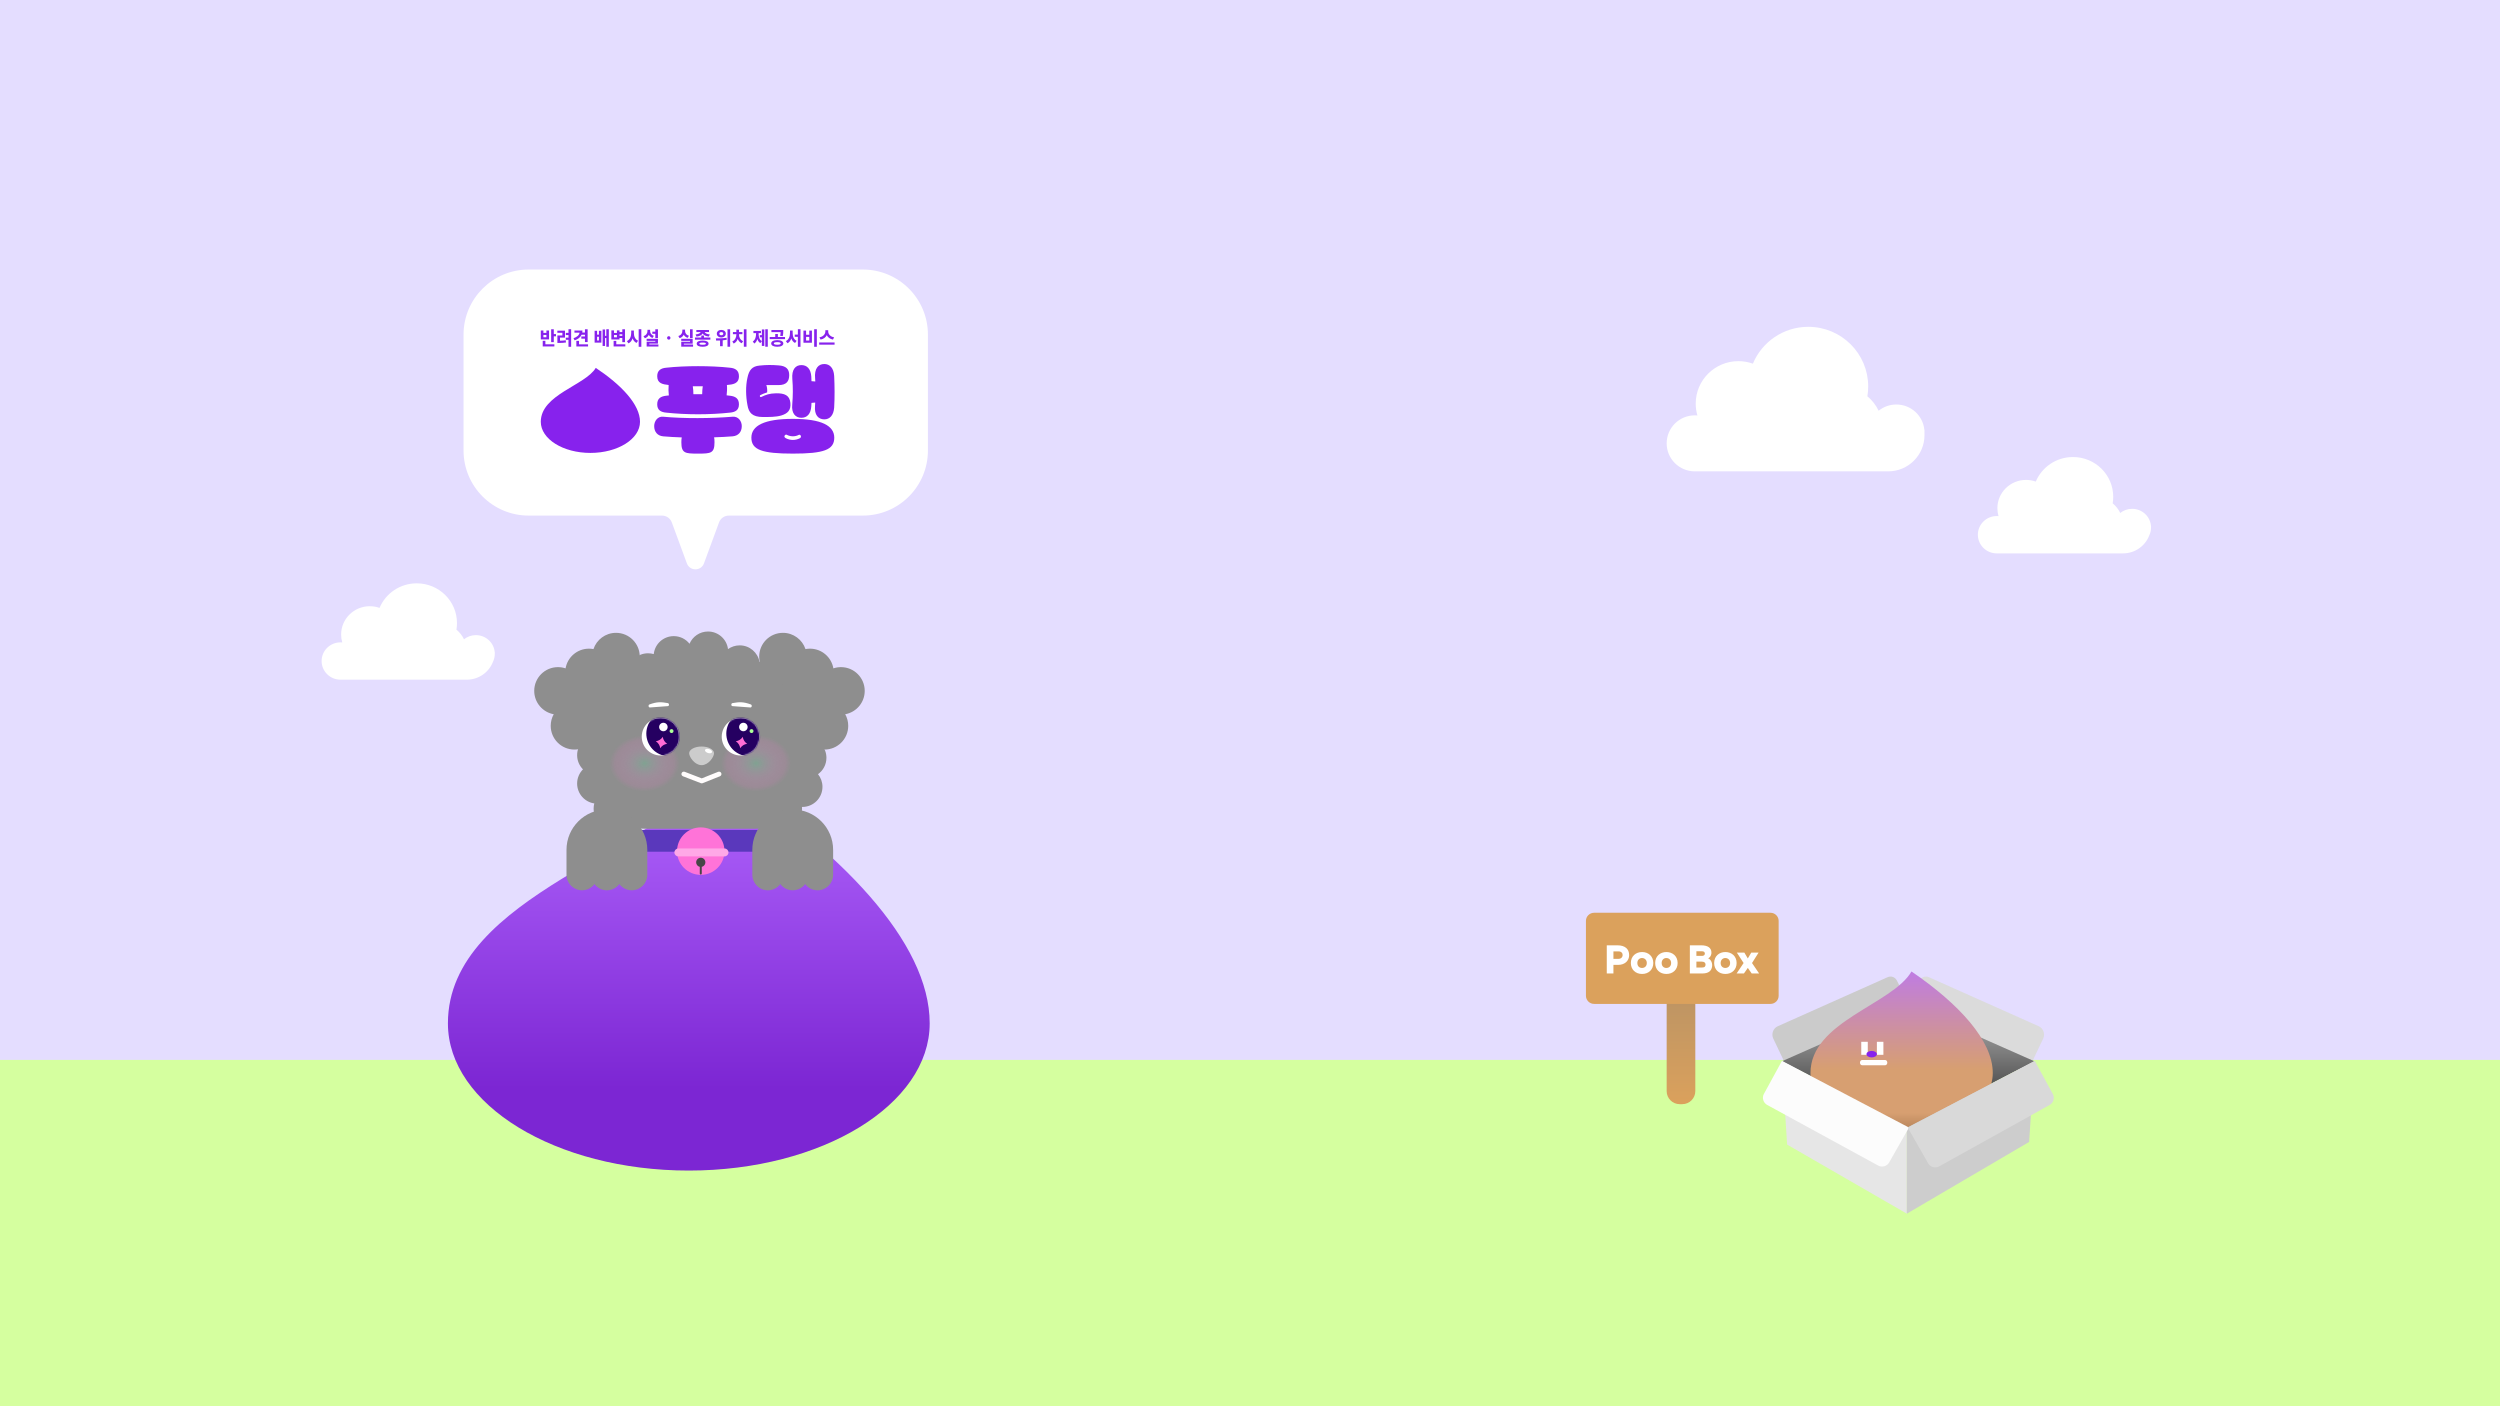 <svg width="1920" height="1080" viewBox="0 0 1920 1080" fill="none" xmlns="http://www.w3.org/2000/svg">
<g clip-path="url(#clip0_2160_11569)">
<rect width="1920" height="1080" fill="#E4DDFF"/>
<path fill-rule="evenodd" clip-rule="evenodd" d="M1434.77 296.788C1434.77 299.365 1434.56 301.893 1434.15 304.354C1437.78 307.37 1440.74 311.152 1442.79 315.451C1446.5 312.456 1451.23 310.663 1456.39 310.663C1467.62 310.663 1476.85 319.187 1477.9 330.088H1478V332.169V334.25C1478 349.576 1465.51 362 1450.11 362H1413.16H1302.31V361.989C1302.08 361.996 1301.85 362 1301.61 362C1289.68 362 1280 352.372 1280 340.494C1280 328.616 1289.68 318.988 1301.61 318.988C1302.28 318.988 1302.95 319.019 1303.61 319.078C1302.76 316.187 1302.31 313.13 1302.31 309.969C1302.31 291.961 1316.98 277.363 1335.08 277.363C1338.99 277.363 1342.74 278.045 1346.22 279.297C1353.13 262.687 1369.57 251 1388.76 251C1414.17 251 1434.77 271.5 1434.77 296.788Z" fill="white"/>
<path fill-rule="evenodd" clip-rule="evenodd" d="M1622.96 381.525C1622.96 383.243 1622.82 384.928 1622.54 386.568C1624.98 388.579 1626.97 391.101 1628.35 393.967C1630.84 391.971 1634.02 390.775 1637.48 390.775C1645.03 390.775 1651.23 396.458 1651.93 403.725H1652C1652 403.98 1652 404.234 1651.99 404.487C1652 404.694 1652 404.903 1652 405.112C1652 407.279 1651.51 409.332 1650.64 411.173C1647.59 419.25 1639.7 425 1630.46 425H1608.45H1533.99V424.993C1533.83 424.998 1533.67 425 1533.52 425C1525.5 425 1519 418.581 1519 410.663C1519 402.744 1525.5 396.325 1533.52 396.325C1533.97 396.325 1534.42 396.345 1534.86 396.385C1534.29 394.458 1533.99 392.42 1533.99 390.312C1533.99 378.307 1543.84 368.575 1556 368.575C1558.63 368.575 1561.15 369.03 1563.48 369.865C1568.12 358.791 1579.17 351 1592.06 351C1609.13 351 1622.96 364.667 1622.96 381.525Z" fill="white"/>
<path fill-rule="evenodd" clip-rule="evenodd" d="M350.965 478.525C350.965 480.243 350.821 481.928 350.545 483.568C352.983 485.579 354.974 488.101 356.349 490.967C358.844 488.971 362.022 487.775 365.482 487.775C373.026 487.775 379.226 493.458 379.933 500.725H380C380 500.98 379.995 501.234 379.986 501.487C379.995 501.694 380 501.903 380 502.112C380 504.279 379.514 506.332 378.643 508.173C375.586 516.25 367.702 522 358.458 522H336.447H261.986V521.993C261.83 521.998 261.674 522 261.518 522C253.5 522 247 515.581 247 507.663C247 499.744 253.5 493.325 261.518 493.325C261.969 493.325 262.415 493.345 262.856 493.385C262.29 491.458 261.986 489.42 261.986 487.312C261.986 475.307 271.84 465.575 283.996 465.575C286.625 465.575 289.146 466.03 291.483 466.865C296.121 455.791 307.168 448 320.056 448C337.127 448 350.965 461.667 350.965 478.525Z" fill="white"/>
<rect x="-626" y="814" width="3258" height="266" fill="#D5FF9F"/>
<path d="M1374.93 825.067L1465.47 770.525L1456.86 753.15C1455.49 750.381 1452.42 749.258 1449.62 750.504L1365.24 788.184C1361.81 789.714 1360.21 794.132 1361.84 797.562L1374.93 825.067Z" fill="#CBCBCB"/>
<path d="M1556.12 825.067L1465.57 770.525L1474.18 753.15C1475.55 750.381 1478.63 749.258 1481.42 750.504L1565.81 788.184C1569.23 789.714 1570.83 794.132 1569.2 797.562L1556.12 825.067Z" fill="#DBDBDB"/>
<path d="M1465.45 772.1L1562.45 815.072L1465.45 865.1L1368.45 815.072L1465.45 772.1Z" fill="url(#paint0_linear_2160_11569)"/>
<g filter="url(#filter0_d_2160_11569)">
<path d="M1530.45 820.089C1530.45 844.948 1499.11 865.1 1460.45 865.1C1421.79 865.1 1390.45 844.948 1390.45 820.089C1390.45 780.537 1453.32 767.502 1468.03 742.1C1504.59 767.056 1530.45 795.23 1530.45 820.089Z" fill="url(#paint1_linear_2160_11569)"/>
<path d="M1429.45 796.1H1434.45V806.1H1429.45V796.1Z" fill="white"/>
<path d="M1441.45 796.1H1446.45V806.1H1441.45V796.1Z" fill="white"/>
<path d="M1428.45 812.1C1428.45 813.204 1429.18 814.1 1430.07 814.1H1447.84C1448.73 814.1 1449.45 813.204 1449.45 812.1V812.1C1449.45 810.995 1448.73 810.1 1447.84 810.1H1430.07C1429.18 810.1 1428.45 810.995 1428.45 812.1V812.1Z" fill="white"/>
<path d="M1441.45 805.6C1441.45 806.98 1439.66 808.1 1437.45 808.1C1435.24 808.1 1433.45 806.98 1433.45 805.6C1433.45 804.219 1435.24 803.1 1437.45 803.1C1439.66 803.1 1441.45 804.219 1441.45 805.6Z" fill="#8722ED"/>
</g>
<path d="M1464.45 932.1V866.117L1368.45 815.1L1372.51 879.041L1464.45 932.1Z" fill="#E6E6E6"/>
<path d="M1464.45 932.1V866.117L1562.45 815.1L1558.37 877.001L1464.45 932.1Z" fill="#CDCDCD"/>
<path d="M1368.55 814.721L1466.09 865.96L1450.89 892.73C1449.2 895.709 1445.43 896.781 1442.42 895.139L1357.2 848.599C1354.15 846.937 1353.03 843.123 1354.7 840.08L1368.55 814.721Z" fill="#FCFCFC"/>
<path d="M1562.68 814.721L1465.13 865.961L1480.81 893.391C1482.51 896.377 1486.3 897.434 1489.31 895.763L1574.09 848.618C1577.11 846.942 1578.21 843.149 1576.55 840.122L1562.68 814.721Z" fill="#D9D9D9"/>
<path d="M1280 754C1280 748.477 1284.48 744 1290 744H1292C1297.52 744 1302 748.477 1302 754V838C1302 843.523 1297.52 848 1292 848H1290C1284.48 848 1280 843.523 1280 838V754Z" fill="url(#paint2_linear_2160_11569)"/>
<path d="M1218 707.25C1218 703.798 1220.81 701 1224.27 701H1359.73C1363.19 701 1366 703.798 1366 707.25V764.75C1366 768.202 1363.19 771 1359.73 771H1224.27C1220.81 771 1218 768.202 1218 764.75V707.25Z" fill="#DBA15C"/>
<g filter="url(#filter1_d_2160_11569)">
<path d="M1234 726H1242.16C1248.02 726 1251.19 728.797 1251.19 733.605C1251.19 737.568 1248.11 741.036 1242.74 741.036H1239.11V747.621H1234V726ZM1239.11 736.403H1242.97C1245.16 736.403 1246.2 734.917 1246.2 733.489C1246.2 731.915 1245.08 730.662 1243.03 730.662H1239.11V736.403Z" fill="white"/>
<path d="M1261.06 743.396C1262.99 743.396 1264.75 742.143 1264.75 739.579C1264.75 737.131 1262.99 735.762 1261.06 735.762C1259.18 735.762 1257.48 737.131 1257.48 739.579C1257.48 742.143 1259.18 743.396 1261.06 743.396ZM1261.12 748C1256.07 748 1252.49 744.649 1252.49 739.579C1252.49 734.305 1256.38 731.158 1261.12 731.158C1265.85 731.158 1269.74 734.305 1269.74 739.579C1269.74 744.649 1266.16 748 1261.12 748Z" fill="white"/>
<path d="M1279.73 743.396C1281.67 743.396 1283.43 742.143 1283.43 739.579C1283.43 737.131 1281.67 735.762 1279.73 735.762C1277.86 735.762 1276.16 737.131 1276.16 739.579C1276.16 742.143 1277.86 743.396 1279.73 743.396ZM1279.79 748C1274.74 748 1271.17 744.649 1271.17 739.579C1271.17 734.305 1275.06 731.158 1279.79 731.158C1284.52 731.158 1288.42 734.305 1288.42 739.579C1288.42 744.649 1284.84 748 1279.79 748Z" fill="white"/>
<path d="M1297.81 747.621V726H1306.4C1311.8 726 1314.1 728.04 1314.36 731.128C1314.62 732.935 1313.67 735.179 1311.85 735.966C1314.08 736.985 1315.17 739.55 1314.91 742.026C1314.54 745.611 1312.14 747.621 1307.47 747.621H1297.81ZM1302.83 730.575V734.13H1307.33C1308.59 734.042 1309.34 733.401 1309.34 732.323C1309.34 731.274 1308.57 730.575 1307.15 730.575H1302.83ZM1302.83 738.53V743.046H1307.27C1309.29 743.075 1309.86 742.056 1309.86 740.774C1309.86 739.579 1309.11 738.53 1307.04 738.53H1302.83Z" fill="white"/>
<path d="M1325.03 743.396C1326.97 743.396 1328.73 742.143 1328.73 739.579C1328.73 737.131 1326.97 735.762 1325.03 735.762C1323.16 735.762 1321.46 737.131 1321.46 739.579C1321.46 742.143 1323.16 743.396 1325.03 743.396ZM1325.09 748C1320.04 748 1316.47 744.649 1316.47 739.579C1316.47 734.305 1320.36 731.158 1325.09 731.158C1329.82 731.158 1333.72 734.305 1333.72 739.579C1333.72 744.649 1330.14 748 1325.09 748Z" fill="white"/>
<path d="M1333.89 731.595H1339.66L1342.32 736.082L1344.97 731.595H1350.6L1345.55 739.608L1351 747.621H1345.29L1342.32 743.367L1339.35 747.621H1333.72L1339.09 739.608L1333.89 731.595Z" fill="white"/>
</g>
<path d="M714 785.934C714 848.376 631.173 898.995 529 898.995C426.827 898.995 344 848.376 344 785.934C344 686.585 510.147 653.842 549.032 590.035C645.656 652.723 714 723.492 714 785.934Z" fill="url(#paint3_linear_2160_11569)"/>
<path fill-rule="evenodd" clip-rule="evenodd" d="M543.778 485C537.389 485 531.907 488.878 529.555 494.408C526.725 490.837 522.35 488.546 517.439 488.546C509.463 488.546 502.899 494.59 502.077 502.348C500.685 501.936 499.211 501.715 497.685 501.715C489.153 501.715 482.236 508.632 482.236 517.164C482.236 517.571 482.252 517.975 482.283 518.374C480.612 517.755 478.804 517.417 476.918 517.417C468.386 517.417 461.469 524.334 461.469 532.866C461.469 535.578 462.168 538.126 463.395 540.341C457.009 542.238 452.352 548.151 452.352 555.153C452.352 558.804 453.619 562.16 455.737 564.804C448.614 566.179 443.234 572.448 443.234 579.972C443.234 584.221 444.95 588.069 447.726 590.862C444.95 593.655 443.234 597.503 443.234 601.752C443.234 609.512 448.956 615.936 456.411 617.035C456.076 618.3 455.897 619.629 455.897 621C455.897 629.532 462.814 636.449 471.346 636.449C474.59 636.449 477.6 635.449 480.085 633.741C484.515 635.489 489.342 636.449 494.393 636.449H580.501C584.83 636.449 588.995 635.743 592.887 634.441C595.135 635.719 597.737 636.449 600.508 636.449C609.04 636.449 615.957 629.532 615.957 621C615.957 620.573 615.94 620.149 615.906 619.731L615.931 619.731C615.963 619.732 615.994 619.732 616.026 619.733C616.087 619.733 616.149 619.734 616.21 619.734C624.742 619.734 631.659 612.817 631.659 604.285C631.659 600.606 630.373 597.227 628.225 594.573C632.144 591.771 634.698 587.183 634.698 581.998C634.698 574.407 629.223 568.095 622.007 566.795C622.356 565.506 622.542 564.15 622.542 562.75C622.542 559.227 621.362 555.979 619.376 553.38C621.362 550.781 622.542 547.533 622.542 544.009C622.542 535.477 615.625 528.561 607.093 528.561C606.536 528.561 605.986 528.59 605.445 528.647C606.657 526.443 607.346 523.91 607.346 521.216C607.346 512.684 600.429 505.767 591.897 505.767C588.716 505.767 585.76 506.729 583.303 508.377C582.022 501.136 575.699 495.637 568.091 495.637C564.74 495.637 561.639 496.704 559.107 498.516C558.156 490.896 551.656 485 543.778 485Z" fill="#8E8E8E"/>
<path opacity="0.8" d="M553.766 587.02C553.427 575.071 561.954 565.125 572.811 564.805L587.227 564.381C598.084 564.061 607.16 573.488 607.499 585.437C607.837 597.386 599.311 607.332 588.454 607.652L574.037 608.077C563.18 608.397 554.104 598.969 553.766 587.02Z" fill="url(#paint4_radial_2160_11569)"/>
<path opacity="0.8" d="M468.164 587.02C467.825 575.071 476.352 565.125 487.209 564.805L501.625 564.381C512.482 564.061 521.558 573.488 521.897 585.437C522.236 597.386 513.709 607.332 502.852 607.652L488.436 608.077C477.579 608.397 468.503 598.969 468.164 587.02Z" fill="url(#paint5_radial_2160_11569)"/>
<path d="M548.369 578.481C548.369 581.328 544.094 587.647 538.82 587.647C533.547 587.647 529.271 581.328 529.271 578.481C529.271 575.633 533.547 573.324 538.82 573.324C544.094 573.324 548.369 575.633 548.369 578.481Z" fill="#CCCCCC"/>
<g filter="url(#filter2_d_2160_11569)">
<path d="M582.825 568.894C581.105 576.679 573.4 581.596 565.615 579.876C557.831 578.156 552.914 570.451 554.634 562.666C556.354 554.881 564.059 549.965 571.844 551.684C579.629 553.404 584.545 561.11 582.825 568.894Z" fill="white"/>
</g>
<mask id="mask0_2160_11569" style="mask-type:alpha" maskUnits="userSpaceOnUse" x="554" y="551" width="30" height="30">
<path d="M582.827 568.892C581.107 576.677 573.402 581.594 565.617 579.874C557.833 578.154 552.916 570.449 554.636 562.664C556.356 554.879 564.061 549.963 571.846 551.683C579.631 553.402 584.547 561.108 582.827 568.892Z" fill="#D9D9D9"/>
</mask>
<g mask="url(#mask0_2160_11569)">
<path d="M591.684 568.718C588.746 577.843 578.967 582.858 569.843 579.92C560.718 576.982 555.703 567.203 558.641 558.078C561.579 548.954 571.358 543.938 580.483 546.877C589.607 549.815 594.623 559.594 591.684 568.718Z" fill="#250061"/>
</g>
<path d="M574.094 559.044C573.705 560.805 571.962 561.917 570.201 561.528C568.441 561.139 567.328 559.396 567.717 557.636C568.107 555.875 569.849 554.763 571.61 555.152C573.371 555.541 574.483 557.284 574.094 559.044Z" fill="white"/>
<path d="M570.429 565.898C570.731 568.084 571.972 570.03 573.828 571.224C571.642 571.526 569.696 572.767 568.502 574.623C568.2 572.437 566.959 570.491 565.102 569.297C567.289 568.995 569.235 567.754 570.429 565.898Z" fill="#FF6CD6"/>
<path d="M578.655 561.799C578.475 562.613 577.67 563.126 576.857 562.947C576.044 562.767 575.53 561.962 575.71 561.148C575.889 560.335 576.695 559.821 577.508 560.001C578.321 560.181 578.835 560.986 578.655 561.799Z" fill="#ADFF98"/>
<g filter="url(#filter3_d_2160_11569)">
<path d="M521.398 568.896C519.678 576.681 511.973 581.598 504.188 579.878C496.403 578.158 491.486 570.453 493.206 562.668C494.926 554.883 502.631 549.967 510.416 551.686C518.201 553.406 523.117 561.111 521.398 568.896Z" fill="white"/>
</g>
<mask id="mask1_2160_11569" style="mask-type:alpha" maskUnits="userSpaceOnUse" x="492" y="551" width="30" height="30">
<path d="M521.398 568.894C519.678 576.679 511.973 581.596 504.188 579.876C496.403 578.156 491.486 570.451 493.206 562.666C494.926 554.881 502.631 549.965 510.416 551.684C518.201 553.404 523.117 561.11 521.398 568.894Z" fill="#D9D9D9"/>
</mask>
<g mask="url(#mask1_2160_11569)">
<path d="M530.259 568.72C527.32 577.845 517.542 582.86 508.417 579.922C499.292 576.984 494.277 567.205 497.215 558.08C500.153 548.956 509.932 543.94 519.057 546.879C528.182 549.817 533.197 559.596 530.259 568.72Z" fill="#250061"/>
</g>
<path d="M512.664 559.046C512.275 560.807 510.533 561.919 508.772 561.53C507.011 561.141 505.899 559.398 506.288 557.638C506.677 555.877 508.42 554.765 510.181 555.154C511.941 555.543 513.053 557.285 512.664 559.046Z" fill="white"/>
<path d="M509.002 565.898C509.303 568.084 510.545 570.03 512.401 571.224C510.214 571.526 508.268 572.767 507.074 574.623C506.772 572.437 505.531 570.491 503.675 569.297C505.861 568.995 507.807 567.754 509.002 565.898Z" fill="#FF6CD6"/>
<path d="M517.231 561.799C517.052 562.613 516.247 563.126 515.433 562.947C514.62 562.767 514.106 561.962 514.286 561.148C514.466 560.335 515.271 559.821 516.084 560.001C516.897 560.181 517.411 560.986 517.231 561.799Z" fill="#ADFF98"/>
<path d="M546.857 577.544C546.735 578.405 545.42 578.776 543.921 578.371C542.421 577.967 541.304 576.941 541.426 576.079C541.548 575.218 542.862 574.847 544.362 575.252C545.861 575.656 546.978 576.682 546.857 577.544Z" fill="white"/>
<path d="M577.316 542.398C577.274 542.956 576.788 543.374 576.23 543.333L562.592 542.315C562.034 542.273 561.616 541.787 561.657 541.229L561.681 540.91C561.716 540.446 562.064 540.064 562.523 539.987C567.64 539.124 570.567 538.782 576.691 541.023C577.111 541.177 577.376 541.594 577.342 542.04L577.316 542.398Z" fill="white"/>
<path d="M498.124 542.398C498.165 542.956 498.652 543.374 499.209 543.333L512.847 542.315C513.405 542.273 513.824 541.787 513.782 541.229L513.758 540.91C513.724 540.446 513.375 540.064 512.916 539.987C507.8 539.124 504.873 538.782 498.748 541.023C498.328 541.177 498.064 541.594 498.097 542.04L498.124 542.398Z" fill="white"/>
<g filter="url(#filter4_d_2160_11569)">
<path d="M477.172 633.408H594.177V650.123H477.172V633.408Z" fill="#5A38BC"/>
</g>
<path d="M556.428 653.666C556.428 663.737 548.264 671.901 538.194 671.901C528.123 671.901 519.959 663.737 519.959 653.666C519.959 643.596 528.123 635.432 538.194 635.432C548.264 635.432 556.428 643.596 556.428 653.666Z" fill="#FF73D8"/>
<path fill-rule="evenodd" clip-rule="evenodd" d="M538.952 665.742C540.545 665.394 541.738 663.975 541.738 662.278C541.738 660.32 540.15 658.732 538.192 658.732C536.234 658.732 534.646 660.32 534.646 662.278C534.646 663.975 535.839 665.394 537.432 665.742V670.889C537.432 671.308 537.772 671.649 538.192 671.649C538.612 671.649 538.952 671.308 538.952 670.889L538.952 665.742Z" fill="#464646"/>
<path d="M517.934 654.68C517.934 653.001 519.294 651.641 520.973 651.641H556.429C558.107 651.641 559.468 653.001 559.468 654.68C559.468 656.358 558.107 657.719 556.429 657.719H520.973C519.294 657.719 517.934 656.358 517.934 654.68Z" fill="#FFA8E7"/>
<g filter="url(#filter5_d_2160_11569)">
<path fill-rule="evenodd" clip-rule="evenodd" d="M489.328 504.25C489.328 514.321 481.164 522.485 471.093 522.485C469.911 522.485 468.755 522.372 467.635 522.157C467.598 522.271 467.559 522.384 467.519 522.497C472.422 525.766 475.652 531.346 475.652 537.68C475.652 547.751 467.488 555.915 457.417 555.915C457.397 555.915 457.376 555.915 457.355 555.915C457.396 556.416 457.417 556.923 457.417 557.435C457.417 567.505 449.253 575.669 439.183 575.669C429.112 575.669 420.948 567.505 420.948 557.435C420.948 554.202 421.789 551.167 423.264 548.534C414.747 546.999 408.285 539.549 408.285 530.589C408.285 520.518 416.449 512.355 426.52 512.355C428.56 512.355 430.522 512.69 432.354 513.308C433.825 504.713 441.312 498.172 450.326 498.172C451.508 498.172 452.664 498.285 453.784 498.499C456.193 491.247 463.032 486.016 471.093 486.016C481.164 486.016 489.328 494.18 489.328 504.25Z" fill="#8E8E8E"/>
</g>
<g filter="url(#filter6_d_2160_11569)">
<path fill-rule="evenodd" clip-rule="evenodd" d="M585.061 504.25C585.061 514.321 593.225 522.485 603.295 522.485C604.478 522.485 605.634 522.372 606.753 522.157C606.791 522.271 606.83 522.384 606.87 522.497C601.967 525.766 598.737 531.346 598.737 537.68C598.737 547.751 606.901 555.915 616.971 555.915C616.992 555.915 617.013 555.915 617.034 555.915C616.992 556.416 616.971 556.923 616.971 557.435C616.971 567.505 625.135 575.669 635.206 575.669C645.277 575.669 653.441 567.505 653.441 557.435C653.441 554.202 652.6 551.167 651.124 548.534C659.642 546.999 666.104 539.549 666.104 530.589C666.104 520.518 657.94 512.355 647.869 512.355C645.829 512.355 643.867 512.69 642.035 513.308C640.563 504.713 633.077 498.172 624.063 498.172C622.88 498.172 621.724 498.285 620.605 498.499C618.196 491.247 611.357 486.016 603.295 486.016C593.225 486.016 585.061 494.18 585.061 504.25Z" fill="#8E8E8E"/>
</g>
<path fill-rule="evenodd" clip-rule="evenodd" d="M524.738 594.286C524.834 594.037 525.113 593.913 525.362 594.009L538.948 599.253L552.051 594.011C552.299 593.912 552.58 594.033 552.679 594.28C552.778 594.528 552.658 594.809 552.41 594.908L539.13 600.22C539.017 600.265 538.891 600.266 538.777 600.222L525.014 594.91C524.765 594.814 524.642 594.535 524.738 594.286Z" fill="white"/>
<path fill-rule="evenodd" clip-rule="evenodd" d="M523.466 593.795C523.833 592.844 524.902 592.37 525.853 592.738L538.939 597.788L551.545 592.746C552.492 592.367 553.567 592.828 553.945 593.774C554.324 594.721 553.863 595.796 552.917 596.174L539.637 601.486L539.273 600.577L539.637 601.486C539.204 601.659 538.721 601.662 538.286 601.494L524.524 596.182C523.572 595.815 523.099 594.747 523.466 593.795ZM552.558 595.278C552.558 595.278 552.557 595.278 552.557 595.278L552.558 595.278Z" fill="#FFFCFC"/>
<g filter="url(#filter7_d_2160_11569)">
<path fill-rule="evenodd" clip-rule="evenodd" d="M608.809 618.682C591.67 618.682 577.775 632.576 577.775 649.715V668.779L577.775 668.813C577.775 675.405 583.119 680.749 589.711 680.749C593.616 680.749 597.083 678.874 599.261 675.975C601.438 678.874 604.905 680.749 608.81 680.749C612.714 680.749 616.181 678.874 618.359 675.976C620.536 678.874 624.003 680.749 627.907 680.749C634.499 680.749 639.843 675.405 639.843 668.813C639.843 668.759 639.843 668.705 639.842 668.651V649.715C639.842 632.576 625.948 618.682 608.809 618.682Z" fill="#8E8E8E"/>
</g>
<g filter="url(#filter8_d_2160_11569)">
<path fill-rule="evenodd" clip-rule="evenodd" d="M466.1 618.682C448.96 618.682 435.066 632.576 435.066 649.715V668.813C435.066 675.405 440.411 680.749 447.003 680.749C450.908 680.749 454.375 678.874 456.552 675.975C458.73 678.874 462.197 680.749 466.101 680.749C470.006 680.749 473.472 678.874 475.65 675.976C477.828 678.874 481.294 680.749 485.199 680.749C491.791 680.749 497.135 675.405 497.135 668.813C497.135 668.747 497.134 668.68 497.133 668.614V649.715C497.133 632.576 483.239 618.682 466.1 618.682Z" fill="#8E8E8E"/>
</g>
<path fill-rule="evenodd" clip-rule="evenodd" d="M406 207C378.386 207 356 229.386 356 257V345.969C356 373.584 378.386 395.969 406 395.969H508.437C511.79 395.969 514.787 398.06 515.945 401.207L527.516 432.662C529.764 438.773 538.407 438.773 540.655 432.662L552.226 401.207C553.384 398.06 556.381 395.969 559.734 395.969H662.646C690.261 395.969 712.646 373.584 712.646 345.969V257C712.646 229.386 690.261 207 662.646 207H406Z" fill="white"/>
<path d="M491.528 323.943C491.528 337.143 474.47 347.844 453.429 347.844C432.388 347.844 415.33 337.143 415.33 323.943C415.33 302.941 449.546 296.02 457.554 282.531C477.453 295.783 491.528 310.743 491.528 323.943Z" fill="#8722ED"/>
<path d="M513.676 303.699C513.375 301.151 513.3 298.527 513.525 295.679C509.096 295.154 504.741 294.554 504.741 288.932C504.741 284.435 507.594 282.786 511.573 282.411C518.931 281.586 527.865 281.212 536.124 281.212C544.307 281.212 553.316 281.586 560.674 282.411C564.653 282.786 567.506 284.435 567.506 288.932C567.506 294.779 562.776 295.304 558.271 295.679C558.497 298.452 558.346 301.151 558.046 303.624C558.947 303.699 559.848 303.849 560.674 303.924C564.653 304.374 567.506 305.948 567.506 310.52C567.506 315.018 564.653 316.517 560.674 316.892C553.316 317.716 544.307 318.166 536.124 318.166C527.865 318.166 518.931 317.716 511.573 316.892C507.594 316.517 504.741 315.018 504.741 310.52C504.741 305.948 507.594 304.374 511.573 303.924C512.249 303.849 513 303.774 513.676 303.699ZM532.52 302.725C533.721 302.725 534.922 302.725 536.124 302.725C537.175 302.725 538.226 302.725 539.277 302.725C539.277 300.701 539.427 298.752 539.727 296.653C538.526 296.653 537.325 296.653 536.124 296.653C534.772 296.653 533.421 296.653 532.069 296.653C532.37 298.752 532.52 300.701 532.52 302.725ZM523.586 335.931C518.631 335.781 513.751 335.482 509.321 335.107C505.042 334.732 502.414 331.734 502.414 327.236C502.414 323.488 505.042 319.59 509.321 320.04C525.388 321.539 546.034 321.389 562.701 320.04C567.055 319.665 569.683 323.488 569.683 327.236C569.683 331.734 567.055 334.732 562.626 335.107C558.121 335.482 553.316 335.707 548.436 335.856C548.661 336.906 548.737 338.18 548.737 339.679C548.737 348.15 545.884 348.375 536.049 348.375C526.213 348.375 523.285 348.15 523.285 339.679C523.285 338.18 523.361 336.981 523.586 335.931Z" fill="#8722ED"/>
<path d="M623.227 309.396C623.152 310.296 623.152 311.12 623.077 312.02C622.702 317.941 619.774 320.865 615.495 320.865C610.915 320.865 607.762 317.417 608.437 310.82C609.038 303.399 609.038 297.777 608.512 291.106C607.912 283.76 610.915 280.387 615.495 280.387C619.774 280.387 622.702 283.31 623.077 289.232C623.152 290.432 623.152 291.556 623.227 292.755L626.155 292.98C626.08 292.156 626.08 291.331 626.005 290.506C625.33 283.086 628.408 279.562 633.063 279.562C637.192 279.562 640.27 282.561 640.645 288.707C641.021 296.503 641.096 305.198 640.645 312.994C640.195 319.066 637.192 322.064 633.063 322.064C628.408 322.064 625.33 318.616 625.93 311.795C626.005 310.895 626.005 310.071 626.08 309.171L623.227 309.396ZM588.542 295.754C589.143 297.103 589.368 300.101 589.143 301.375C587.04 302.05 585.614 302.575 584.037 303.399C583.061 303.849 583.662 305.423 584.788 304.824C588.091 303.249 590.869 302.125 596.05 302.05C602.506 301.975 606.485 303.549 607.011 309.471C607.536 315.093 604.909 317.567 600.104 319.066C595.899 320.34 590.419 320.265 585.989 320.265C577.656 320.265 575.028 316.892 574.052 311.12C572.776 304.599 572.551 296.503 574.052 290.057C575.253 284.21 577.656 281.287 583.287 280.762C588.917 280.162 592.896 280.237 597.851 280.612C603.707 280.987 606.11 283.46 606.11 288.033C606.11 292.755 604.083 295.754 597.851 295.754H588.542ZM577.055 336.156C577.055 326.936 586.89 321.689 608.963 321.689C630.96 321.689 640.72 326.936 640.72 336.156C640.72 345.526 632.537 348.375 608.963 348.375C585.389 348.375 577.055 345.526 577.055 336.156ZM603.482 336.531C606.936 338.33 610.915 338.33 614.368 336.531C614.894 336.231 615.344 335.482 615.044 334.732C614.819 334.132 614.068 333.608 613.467 333.982C610.69 335.482 606.936 335.407 604.233 333.908C603.783 333.608 602.957 333.833 602.581 334.582C602.206 335.332 602.506 336.006 603.482 336.531Z" fill="#8722ED"/>
<path d="M423.288 252.874H425.303V256.579H426.999V258.291H425.303V262.756H423.288V252.874ZM415.33 260.672V253.811H417.33V255.657H419.65V253.811H421.664V260.672H415.33ZM416.809 266.074V261.743H418.852V264.422H425.752V266.074H416.809ZM417.33 259.035H419.65V257.249H417.33V259.035Z" fill="#8722ED"/>
<path d="M436.595 252.844H438.639V266.327H436.595V260.984H434.522V259.318H436.595V257.323H434.551V255.657H436.595V252.844ZM428.043 255.612V253.96H433.928V259.258H430.087V261.669C431.594 261.654 432.957 261.58 434.493 261.342L434.653 263.038C432.768 263.336 431.087 263.381 429.13 263.381H428.072V257.621H431.913V255.612H428.043Z" fill="#8722ED"/>
<path d="M449.25 252.859H451.308V262.726H449.25V260.077H446.452V258.41H449.25V257.056H446.655C445.742 259.08 443.886 260.568 441.292 261.386L440.451 259.734C443.147 258.886 444.8 257.353 445.118 255.508H441.176V253.856H447.322C447.322 254.392 447.278 254.898 447.177 255.389H449.25V252.859ZM442.64 266.074V261.773H444.698V264.422H451.627V266.074H442.64Z" fill="#8722ED"/>
<path d="M456.664 254.049H458.563V257.011H459.983V254.049H461.868V263.142H456.664V254.049ZM458.563 261.505H459.983V258.618H458.563V261.505ZM462.795 265.702V253.052H464.68V257.948H465.651V252.859H467.579V266.298H465.651V259.615H464.68V265.702H462.795Z" fill="#8722ED"/>
<path d="M477.943 252.874H479.987V262.77H477.943V259.586H475.769V260.717H469.521V253.737H471.536V255.701H473.783V253.737H475.769V255.046H477.943V252.874ZM471.261 266.074V261.803H473.305V264.422H480.248V266.074H471.261ZM471.536 259.065H473.783V257.294H471.536V259.065ZM475.769 257.934H477.943V256.713H475.769V257.934Z" fill="#8722ED"/>
<path d="M484.771 253.871H486.815V255.716C486.815 258.216 487.742 260.672 490.032 261.669L488.858 263.366C487.38 262.681 486.394 261.416 485.829 259.853C485.249 261.58 484.234 262.964 482.654 263.693L481.451 261.967C483.8 260.94 484.771 258.35 484.771 255.716V253.871ZM490.496 266.327V252.844H492.54V266.327H490.496Z" fill="#8722ED"/>
<path d="M500.991 254.719H503.267V252.859H505.311V259.66H503.267V256.371H500.991V254.719ZM494.193 258.142C496.411 257.472 497.251 255.835 497.251 254.183V253.29H499.295V254.183C499.295 255.746 500.092 257.279 502.18 257.934L501.136 259.541C499.759 259.094 498.846 258.231 498.295 257.13C497.715 258.35 496.73 259.303 495.237 259.779L494.193 258.142ZM496.614 261.788V260.196H505.311V263.901H498.643V264.556H505.659V266.164H496.628V262.398H503.296V261.788H496.614Z" fill="#8722ED"/>
<path d="M513.624 258.201C514.377 258.201 514.899 258.752 514.899 259.526C514.899 260.3 514.377 260.836 513.624 260.836C512.87 260.836 512.334 260.3 512.334 259.526C512.334 258.752 512.87 258.201 513.624 258.201Z" fill="#8722ED"/>
<path d="M529.92 252.859H531.964V259.615H529.92V252.859ZM520.962 258.053C523.194 257.383 524.049 255.731 524.049 254.153V253.141H526.122V254.153C526.122 255.686 526.948 257.234 529.108 257.859L528.151 259.466C526.687 259.035 525.687 258.157 525.107 257.041C524.513 258.261 523.484 259.243 521.933 259.719L520.962 258.053ZM523.179 261.773V260.181H531.964V263.916H525.194V264.616H532.268V266.223H523.194V262.428H529.949V261.773H523.179Z" fill="#8722ED"/>
<path d="M538.603 257.695H540.646V259.243H545.56V260.88H533.732V259.243H538.603V257.695ZM534.196 256.847C536.602 256.639 537.762 255.835 538.11 255.046H534.805V253.424H544.517V255.046H541.183C541.545 255.85 542.69 256.639 545.097 256.847L544.415 258.484C541.893 258.246 540.328 257.323 539.661 256.073C538.98 257.323 537.414 258.246 534.892 258.484L534.196 256.847ZM535.066 263.931C535.066 262.413 536.762 261.55 539.617 261.55C542.473 261.55 544.169 262.413 544.169 263.931C544.169 265.464 542.473 266.312 539.617 266.312C536.762 266.312 535.066 265.464 535.066 263.931ZM537.11 263.931C537.11 264.527 537.921 264.765 539.617 264.765C541.328 264.765 542.125 264.527 542.125 263.931C542.125 263.351 541.328 263.098 539.617 263.098C537.921 263.098 537.11 263.351 537.11 263.931Z" fill="#8722ED"/>
<path d="M553.96 253.365C555.961 253.365 557.425 254.555 557.425 256.267C557.425 257.948 555.961 259.169 553.96 259.169C551.974 259.169 550.51 257.948 550.51 256.267C550.51 254.555 551.974 253.365 553.96 253.365ZM549.786 259.883C552.032 259.883 555.265 259.853 558.004 259.407L558.135 260.94C557.12 261.148 556.062 261.282 555.033 261.386V265.896H553.004V261.505C551.931 261.55 550.902 261.565 550.018 261.565L549.786 259.883ZM552.467 256.267C552.467 257.056 553.105 257.457 553.96 257.457C554.844 257.457 555.482 257.056 555.482 256.267C555.482 255.478 554.844 255.061 553.96 255.061C553.105 255.061 552.467 255.478 552.467 256.267ZM558.715 266.298V252.859H560.744V266.298H558.715Z" fill="#8722ED"/>
<path d="M571.268 252.859H573.312V266.298H571.268V252.859ZM562.411 262.249C564.6 261.252 565.528 258.975 565.528 256.996V256.654H562.875V255.017H565.513V253.171H567.557V255.017H570.166V256.654H567.557V256.996C567.557 258.871 568.499 261.059 570.703 262.026L569.63 263.619C568.166 263.009 567.151 261.773 566.571 260.285C566.006 261.863 564.991 263.187 563.484 263.842L562.411 262.249Z" fill="#8722ED"/>
<path d="M587.742 252.859H589.669V266.298H587.742V252.859ZM578.131 262.309C580.059 261.029 580.653 258.633 580.653 256.386V255.835H578.624V254.153H584.437V255.835H582.625V256.386C582.625 258.588 583.19 260.851 585.103 261.996L583.929 263.5C582.813 262.83 582.088 261.714 581.654 260.359C581.219 261.833 580.479 263.083 579.32 263.827L578.131 262.309ZM583.538 259.08V257.398H585.103V253.052H586.988V265.702H585.103V259.08H583.538Z" fill="#8722ED"/>
<path d="M596.932 261.208C599.773 261.208 601.599 262.175 601.599 263.768C601.599 265.36 599.773 266.312 596.932 266.312C594.105 266.312 592.279 265.36 592.279 263.768C592.279 262.175 594.105 261.208 596.932 261.208ZM591.134 260.464V258.797H595.381V256.52H597.41V258.797H602.904V260.464H591.134ZM592.438 255.091V253.454H601.527V254.54C601.527 255.597 601.527 256.758 601.164 258.142L599.164 257.934C599.454 256.802 599.498 255.939 599.512 255.091H592.438ZM594.294 263.768C594.294 264.437 595.236 264.75 596.932 264.75C598.657 264.75 599.585 264.437 599.585 263.768C599.585 263.083 598.657 262.77 596.932 262.77C595.236 262.77 594.294 263.083 594.294 263.768Z" fill="#8722ED"/>
<path d="M610.355 256.981H612.761V252.844H614.776V266.327H612.761V258.648H610.355V256.981ZM603.528 261.952C605.818 260.88 606.717 258.276 606.717 255.716V253.856H608.76V255.716C608.76 258.276 609.572 260.746 611.804 261.743L610.601 263.41C609.195 262.711 608.267 261.476 607.731 259.913C607.18 261.565 606.224 262.889 604.789 263.619L603.528 261.952Z" fill="#8722ED"/>
<path d="M625.285 252.844H627.329V266.327H625.285V252.844ZM617.052 263.217V253.9H619.067V257.1H621.531V253.9H623.546V263.217H617.052ZM619.067 261.55H621.531V258.722H619.067V261.55Z" fill="#8722ED"/>
<path d="M633.881 253.588H636.056V254.54C636.056 256.43 637.476 258.544 640.593 259.065L639.723 260.806C637.404 260.345 635.795 259.094 634.968 257.442C634.113 259.08 632.519 260.359 630.199 260.806L629.344 259.065C632.432 258.544 633.881 256.386 633.881 254.54V253.588ZM629.112 264.69V262.994H640.955V264.69H629.112Z" fill="#8722ED"/>
</g>
<defs>
<filter id="filter0_d_2160_11569" x="1386.45" y="742.1" width="148" height="131" filterUnits="userSpaceOnUse" color-interpolation-filters="sRGB">
<feFlood flood-opacity="0" result="BackgroundImageFix"/>
<feColorMatrix in="SourceAlpha" type="matrix" values="0 0 0 0 0 0 0 0 0 0 0 0 0 0 0 0 0 0 127 0" result="hardAlpha"/>
<feOffset dy="4"/>
<feGaussianBlur stdDeviation="2"/>
<feComposite in2="hardAlpha" operator="out"/>
<feColorMatrix type="matrix" values="0 0 0 0 0 0 0 0 0 0 0 0 0 0 0 0 0 0 0.5 0"/>
<feBlend mode="normal" in2="BackgroundImageFix" result="effect1_dropShadow_2160_11569"/>
<feBlend mode="normal" in="SourceGraphic" in2="effect1_dropShadow_2160_11569" result="shape"/>
</filter>
<filter id="filter1_d_2160_11569" x="1230" y="722" width="125" height="30" filterUnits="userSpaceOnUse" color-interpolation-filters="sRGB">
<feFlood flood-opacity="0" result="BackgroundImageFix"/>
<feColorMatrix in="SourceAlpha" type="matrix" values="0 0 0 0 0 0 0 0 0 0 0 0 0 0 0 0 0 0 127 0" result="hardAlpha"/>
<feOffset/>
<feGaussianBlur stdDeviation="2"/>
<feComposite in2="hardAlpha" operator="out"/>
<feColorMatrix type="matrix" values="0 0 0 0 0 0 0 0 0 0 0 0 0 0 0 0 0 0 0.7 0"/>
<feBlend mode="normal" in2="BackgroundImageFix" result="effect1_dropShadow_2160_11569"/>
<feBlend mode="normal" in="SourceGraphic" in2="effect1_dropShadow_2160_11569" result="shape"/>
</filter>
<filter id="filter2_d_2160_11569" x="546.291" y="543.342" width="44.877" height="44.877" filterUnits="userSpaceOnUse" color-interpolation-filters="sRGB">
<feFlood flood-opacity="0" result="BackgroundImageFix"/>
<feColorMatrix in="SourceAlpha" type="matrix" values="0 0 0 0 0 0 0 0 0 0 0 0 0 0 0 0 0 0 127 0" result="hardAlpha"/>
<feOffset/>
<feGaussianBlur stdDeviation="4"/>
<feComposite in2="hardAlpha" operator="out"/>
<feColorMatrix type="matrix" values="0 0 0 0 0 0 0 0 0 0 0 0 0 0 0 0 0 0 0.25 0"/>
<feBlend mode="normal" in2="BackgroundImageFix" result="effect1_dropShadow_2160_11569"/>
<feBlend mode="normal" in="SourceGraphic" in2="effect1_dropShadow_2160_11569" result="shape"/>
</filter>
<filter id="filter3_d_2160_11569" x="484.863" y="543.344" width="44.877" height="44.877" filterUnits="userSpaceOnUse" color-interpolation-filters="sRGB">
<feFlood flood-opacity="0" result="BackgroundImageFix"/>
<feColorMatrix in="SourceAlpha" type="matrix" values="0 0 0 0 0 0 0 0 0 0 0 0 0 0 0 0 0 0 127 0" result="hardAlpha"/>
<feOffset/>
<feGaussianBlur stdDeviation="4"/>
<feComposite in2="hardAlpha" operator="out"/>
<feColorMatrix type="matrix" values="0 0 0 0 0 0 0 0 0 0 0 0 0 0 0 0 0 0 0.25 0"/>
<feBlend mode="normal" in2="BackgroundImageFix" result="effect1_dropShadow_2160_11569"/>
<feBlend mode="normal" in="SourceGraphic" in2="effect1_dropShadow_2160_11569" result="shape"/>
</filter>
<filter id="filter4_d_2160_11569" x="473.172" y="633.408" width="125.006" height="24.715" filterUnits="userSpaceOnUse" color-interpolation-filters="sRGB">
<feFlood flood-opacity="0" result="BackgroundImageFix"/>
<feColorMatrix in="SourceAlpha" type="matrix" values="0 0 0 0 0 0 0 0 0 0 0 0 0 0 0 0 0 0 127 0" result="hardAlpha"/>
<feOffset dy="4"/>
<feGaussianBlur stdDeviation="2"/>
<feComposite in2="hardAlpha" operator="out"/>
<feColorMatrix type="matrix" values="0 0 0 0 0 0 0 0 0 0 0 0 0 0 0 0 0 0 0.25 0"/>
<feBlend mode="normal" in2="BackgroundImageFix" result="effect1_dropShadow_2160_11569"/>
<feBlend mode="normal" in="SourceGraphic" in2="effect1_dropShadow_2160_11569" result="shape"/>
</filter>
<filter id="filter5_d_2160_11569" x="407.285" y="483.016" width="87.043" height="95.654" filterUnits="userSpaceOnUse" color-interpolation-filters="sRGB">
<feFlood flood-opacity="0" result="BackgroundImageFix"/>
<feColorMatrix in="SourceAlpha" type="matrix" values="0 0 0 0 0 0 0 0 0 0 0 0 0 0 0 0 0 0 127 0" result="hardAlpha"/>
<feOffset dx="2"/>
<feGaussianBlur stdDeviation="1.5"/>
<feComposite in2="hardAlpha" operator="out"/>
<feColorMatrix type="matrix" values="0 0 0 0 0 0 0 0 0 0 0 0 0 0 0 0 0 0 0.2 0"/>
<feBlend mode="normal" in2="BackgroundImageFix" result="effect1_dropShadow_2160_11569"/>
<feBlend mode="normal" in="SourceGraphic" in2="effect1_dropShadow_2160_11569" result="shape"/>
</filter>
<filter id="filter6_d_2160_11569" x="580.061" y="483.016" width="87.043" height="95.654" filterUnits="userSpaceOnUse" color-interpolation-filters="sRGB">
<feFlood flood-opacity="0" result="BackgroundImageFix"/>
<feColorMatrix in="SourceAlpha" type="matrix" values="0 0 0 0 0 0 0 0 0 0 0 0 0 0 0 0 0 0 127 0" result="hardAlpha"/>
<feOffset dx="-2"/>
<feGaussianBlur stdDeviation="1.5"/>
<feComposite in2="hardAlpha" operator="out"/>
<feColorMatrix type="matrix" values="0 0 0 0 0 0 0 0 0 0 0 0 0 0 0 0 0 0 0.2 0"/>
<feBlend mode="normal" in2="BackgroundImageFix" result="effect1_dropShadow_2160_11569"/>
<feBlend mode="normal" in="SourceGraphic" in2="effect1_dropShadow_2160_11569" result="shape"/>
</filter>
<filter id="filter7_d_2160_11569" x="569.775" y="613.682" width="78.068" height="78.068" filterUnits="userSpaceOnUse" color-interpolation-filters="sRGB">
<feFlood flood-opacity="0" result="BackgroundImageFix"/>
<feColorMatrix in="SourceAlpha" type="matrix" values="0 0 0 0 0 0 0 0 0 0 0 0 0 0 0 0 0 0 127 0" result="hardAlpha"/>
<feOffset dy="3"/>
<feGaussianBlur stdDeviation="4"/>
<feComposite in2="hardAlpha" operator="out"/>
<feColorMatrix type="matrix" values="0 0 0 0 0 0 0 0 0 0 0 0 0 0 0 0 0 0 0.25 0"/>
<feBlend mode="normal" in2="BackgroundImageFix" result="effect1_dropShadow_2160_11569"/>
<feBlend mode="normal" in="SourceGraphic" in2="effect1_dropShadow_2160_11569" result="shape"/>
</filter>
<filter id="filter8_d_2160_11569" x="427.066" y="613.682" width="78.068" height="78.068" filterUnits="userSpaceOnUse" color-interpolation-filters="sRGB">
<feFlood flood-opacity="0" result="BackgroundImageFix"/>
<feColorMatrix in="SourceAlpha" type="matrix" values="0 0 0 0 0 0 0 0 0 0 0 0 0 0 0 0 0 0 127 0" result="hardAlpha"/>
<feOffset dy="3"/>
<feGaussianBlur stdDeviation="4"/>
<feComposite in2="hardAlpha" operator="out"/>
<feColorMatrix type="matrix" values="0 0 0 0 0 0 0 0 0 0 0 0 0 0 0 0 0 0 0.25 0"/>
<feBlend mode="normal" in2="BackgroundImageFix" result="effect1_dropShadow_2160_11569"/>
<feBlend mode="normal" in="SourceGraphic" in2="effect1_dropShadow_2160_11569" result="shape"/>
</filter>
<linearGradient id="paint0_linear_2160_11569" x1="1465.45" y1="884.982" x2="1465.45" y2="755.424" gradientUnits="userSpaceOnUse">
<stop/>
<stop offset="1" stop-color="#D3D3D3"/>
</linearGradient>
<linearGradient id="paint1_linear_2160_11569" x1="1460.45" y1="723.308" x2="1460.45" y2="877.94" gradientUnits="userSpaceOnUse">
<stop stop-color="#B973FF"/>
<stop offset="0.606" stop-color="#D79F71"/>
<stop offset="0.824" stop-color="#D79F71"/>
<stop offset="0.99" stop-color="#986A44"/>
</linearGradient>
<linearGradient id="paint2_linear_2160_11569" x1="1291" y1="744" x2="1291" y2="848" gradientUnits="userSpaceOnUse">
<stop stop-color="#B59166"/>
<stop offset="1" stop-color="#DBA15C"/>
</linearGradient>
<linearGradient id="paint3_linear_2160_11569" x1="529" y1="590.035" x2="529" y2="922.29" gradientUnits="userSpaceOnUse">
<stop stop-color="#B368FF"/>
<stop offset="0.74" stop-color="#7C26D3"/>
</linearGradient>
<radialGradient id="paint4_radial_2160_11569" cx="0" cy="0" r="1" gradientUnits="userSpaceOnUse" gradientTransform="translate(580.632 586.229) rotate(88.376) scale(21.644 26.878)">
<stop stop-color="#70BA96" stop-opacity="0.56"/>
<stop offset="0.844" stop-color="#FF72D7" stop-opacity="0.14"/>
<stop offset="1" stop-color="#FF72D7" stop-opacity="0"/>
</radialGradient>
<radialGradient id="paint5_radial_2160_11569" cx="0" cy="0" r="1" gradientUnits="userSpaceOnUse" gradientTransform="translate(495.031 586.229) rotate(88.376) scale(21.644 26.878)">
<stop stop-color="#70BA96" stop-opacity="0.56"/>
<stop offset="0.844" stop-color="#FF72D7" stop-opacity="0.14"/>
<stop offset="1" stop-color="#FF72D7" stop-opacity="0"/>
</radialGradient>
<clipPath id="clip0_2160_11569">
<rect width="1920" height="1080" fill="white"/>
</clipPath>
</defs>
</svg>
